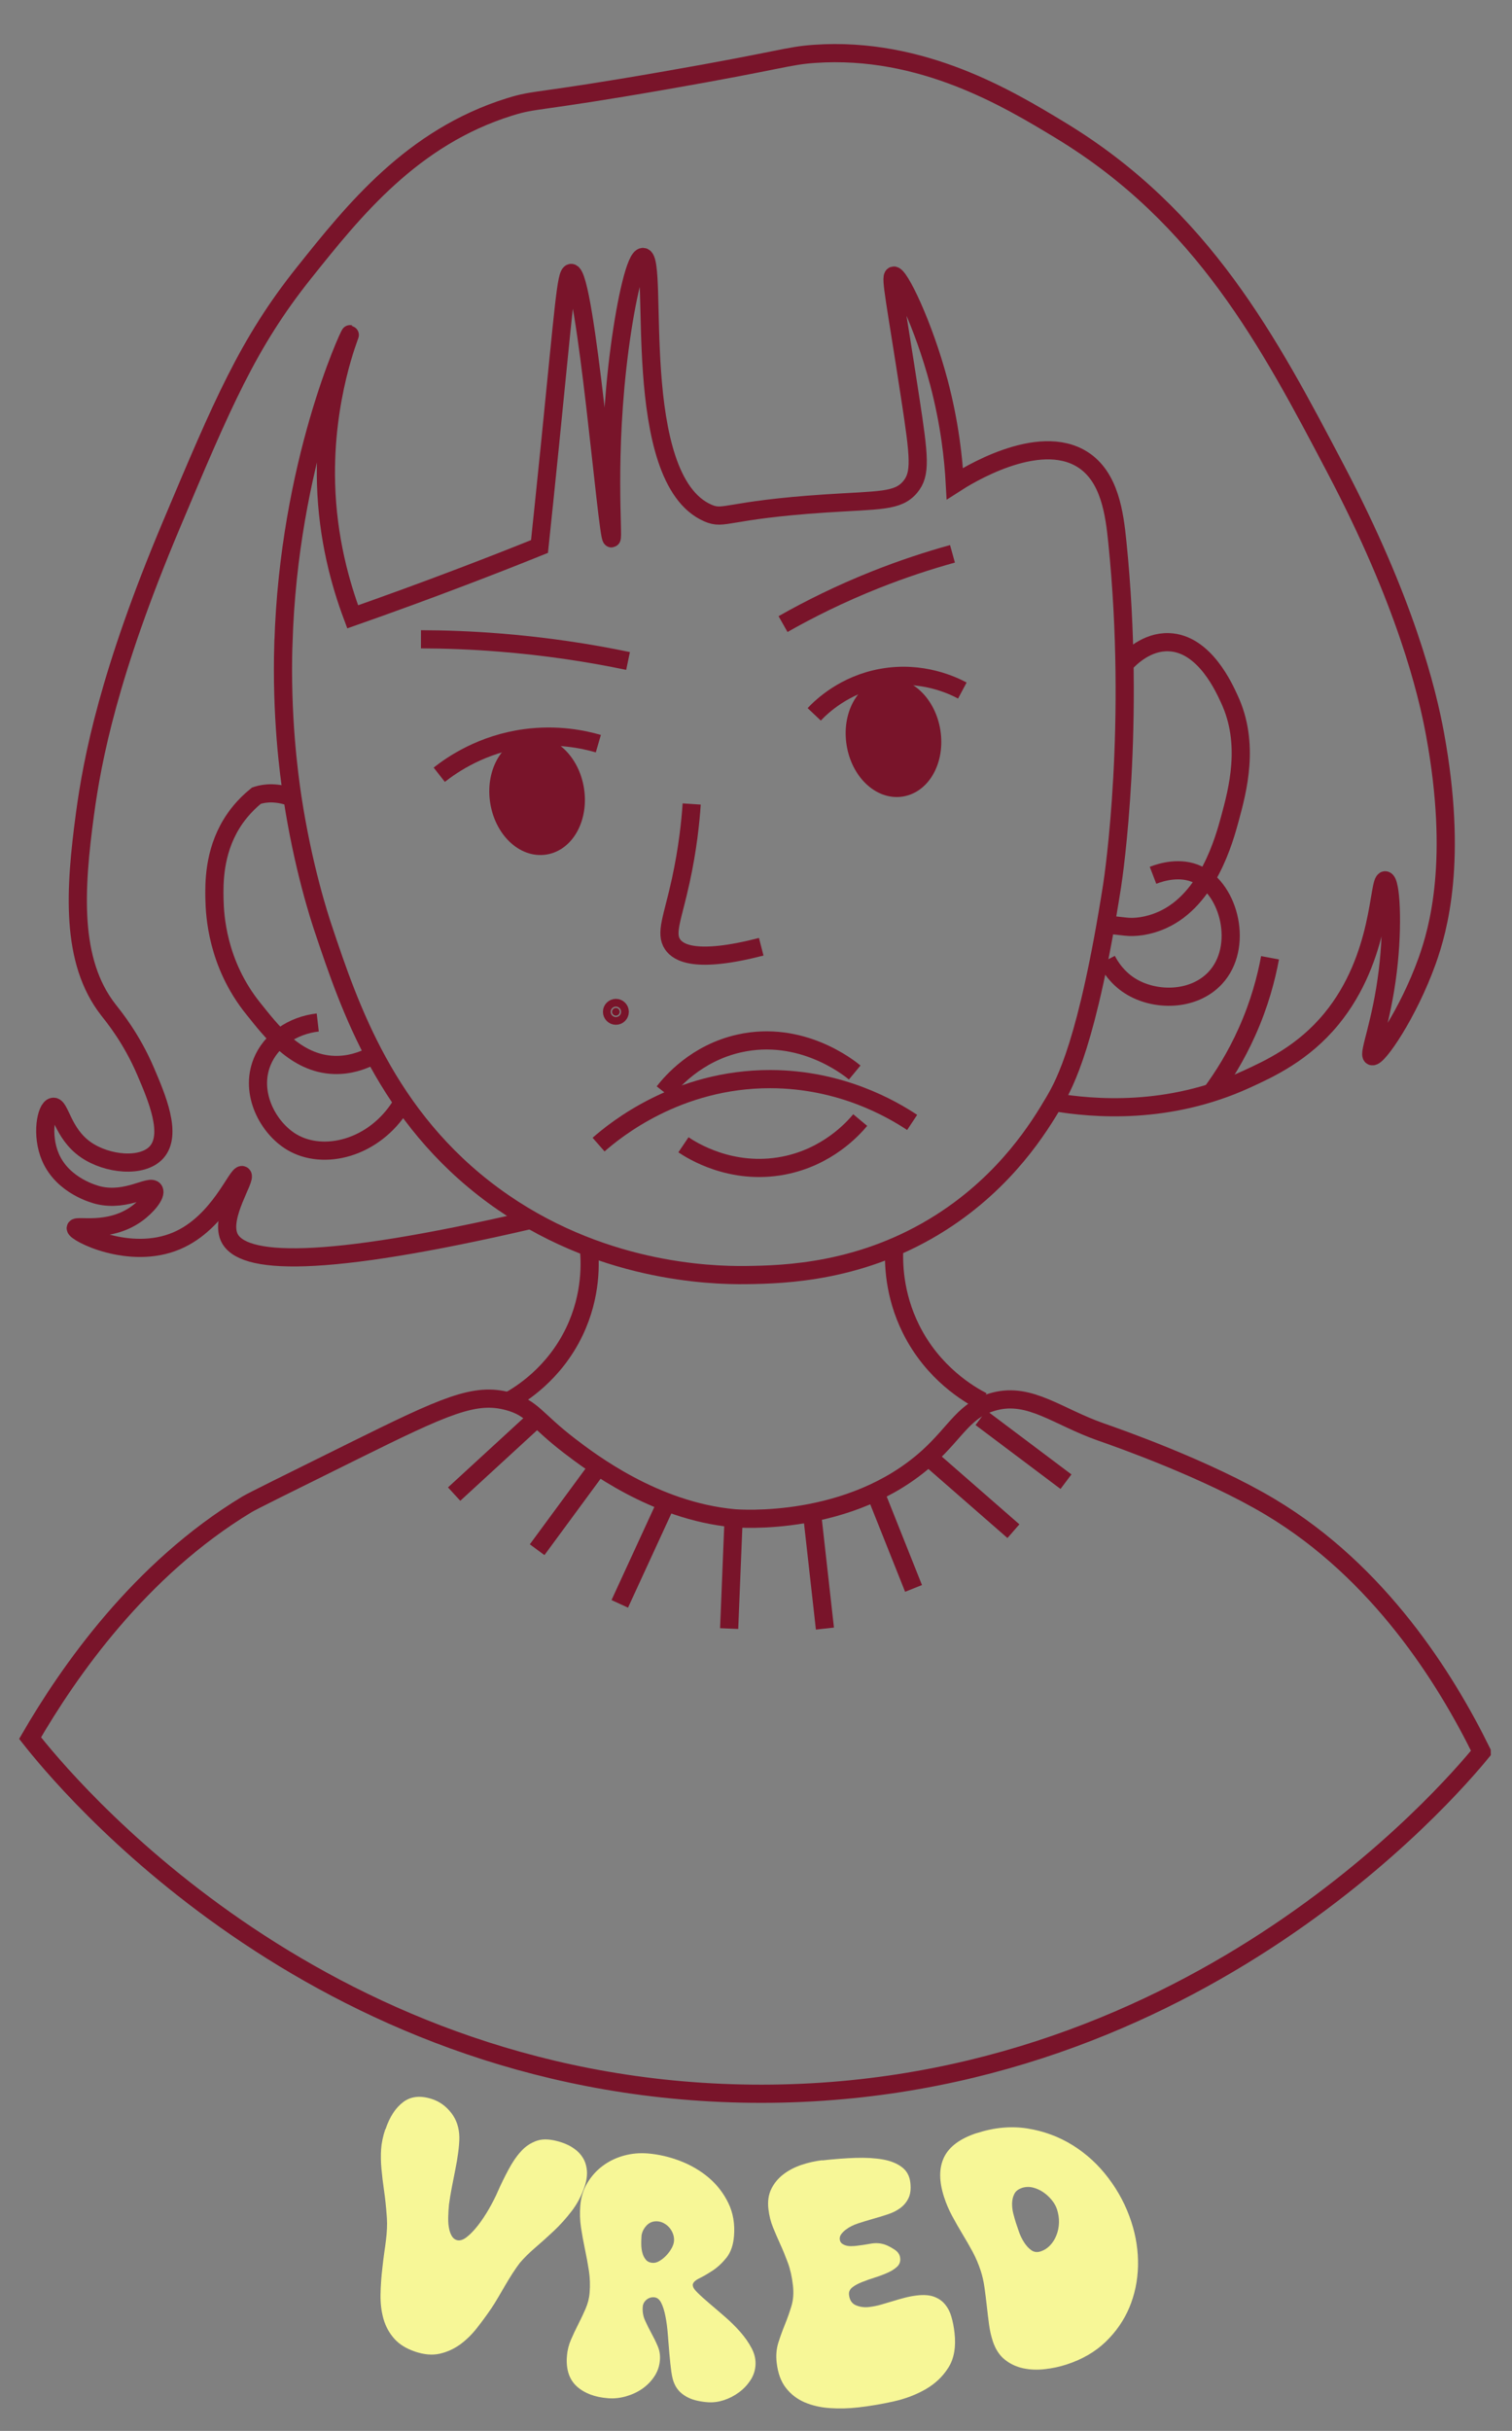 <?xml version="1.0" encoding="UTF-8"?>
<svg id="Layer_2" xmlns="http://www.w3.org/2000/svg" viewBox="0 0 249.77 401.32">
  <rect x="0" y="0" width="249.77" height="401.32" fill="#808080" stroke="none"/>
  <g>
    <path d="M46.81,106.24c-.36,11.94.89,21.38,1.5,25.44,1.75,11.51,4.51,19.91,5.1,21.66,4.31,12.86,10.42,31.08,28.14,44.06,17.27,12.65,35.81,13.17,41.66,13.1,6.36-.08,19.28-.4,32.32-8.74,10.77-6.89,16.18-15.77,18.57-19.82,1.86-3.13,5.56-9.98,9.6-35.64.3-1.89,3.93-26.79.88-56.78-.48-4.74-1.26-10.79-5.72-13.64-7.38-4.72-19.33,2.8-21.13,3.96-.22-4.03-.83-9.89-2.64-16.73-2.54-9.56-6.61-17.89-7.48-17.61-.6.19.34,4.42,2.74,20.12,1.52,9.92,1.81,12.62,0,14.78-2.04,2.43-5.04,2.13-14.04,2.72-16.47,1.09-16.61,2.79-19.39,1.57-13.02-5.7-7.98-42.12-10.69-42.27-1.18-.07-2.78,6.88-3.86,15-2.36,17.77-.96,31.42-1.35,31.46-.7.06-4.26-43.89-6.67-43.82-.85.03-1.18,5.48-3.52,28.61-.69,6.84-1.29,12.54-1.71,16.55-4.19,1.69-8.46,3.36-12.81,5.01-6.11,2.33-12.13,4.52-18.05,6.6-2.03-5.41-4.15-12.94-4.4-22.01-.39-14.24,4.04-24.63,3.96-24.65-.11-.03-10.11,21.27-11,51.06Z" fill="none" stroke="#79142a" stroke-miterlimit="10" stroke-width="3"/>
    <path d="M61.18,174.44c-1.33.66-3.42,1.45-5.97,1.37-6.42-.19-10.56-5.82-13.33-9.25-6.08-7.51-6.39-15.64-6.45-18.06-.06-2.63-.11-7.69,2.8-12.47.73-1.2,2-2.95,4.12-4.67.06-.02.12-.04.18-.06,1.3-.4,3.21-.59,5.8.37" fill="none" stroke="#79142a" stroke-miterlimit="10" stroke-width="3"/>
    <path d="M52.49,168.8c-4.2.48-7.76,2.96-9.2,6.53-2.09,5.19,1.02,10.88,4.89,13.2,5.27,3.16,13.63,1.07,18.06-6.06" fill="none" stroke="#79142a" stroke-miterlimit="10" stroke-width="3"/>
    <path d="M185.75,109.63c.96-1.05,3.67-3.73,7.31-3.61,5.99.19,9.26,7.79,9.98,9.31,3.51,7.43,1.39,15.18.12,19.87-.95,3.47-3.62,13.29-11.14,16.67-2.41,1.08-4.61,1.27-6.03,1.11l-2.29-.25" fill="none" stroke="#79142a" stroke-miterlimit="10" stroke-width="3"/>
    <path d="M190.47,144.5c1.38-.53,4.51-1.49,7.36-.14,5.32,2.51,7.64,12.02,2.92,17.09-3.62,3.88-10.08,3.9-14.17,1.25-2-1.3-3.14-3.03-3.75-4.21" fill="none" stroke="#79142a" stroke-miterlimit="10" stroke-width="3"/>
    <g>
      <path d="M98.88,188.96c2.65-2.32,12.98-10.85,28.41-10.81,11.65.03,20.05,4.94,23.39,7.15" fill="none" stroke="#79142a" stroke-miterlimit="10" stroke-width="3"/>
      <path d="M112.9,188.99c1.29.87,7.86,5.11,16.53,3.44,7.25-1.4,11.47-6.08,12.67-7.52" fill="none" stroke="#79142a" stroke-miterlimit="10" stroke-width="3"/>
      <path d="M141.19,177.06c-.98-.81-8.83-7.09-19.06-4.8-7.16,1.6-11.25,6.45-12.47,8.01" fill="none" stroke="#79142a" stroke-miterlimit="10" stroke-width="3"/>
    </g>
    <path d="M114.26,132.73c-.19,2.88-.64,7.33-1.81,12.69-1.35,6.17-2.6,8.64-1.34,10.49.91,1.33,3.71,3.21,14.64.39" fill="none" stroke="#79142a" stroke-miterlimit="10" stroke-width="3"/>
    <ellipse cx="88.73" cy="131.35" rx="6.34" ry="8.35" transform="translate(-19.4 15.44) rotate(-8.97)" fill="#79142a" stroke="#79142a" stroke-miterlimit="10" stroke-width="3"/>
    <path d="M153.86,120.78c.72,4.56-1.5,8.69-4.96,9.24s-6.85-2.7-7.57-7.26c-.72-4.56,1.5-8.69,4.96-9.24,3.46-.55,6.85,2.7,7.57,7.26Z" fill="#79142a" stroke="#79142a" stroke-miterlimit="10" stroke-width="3"/>
    <path d="M72.56,127.9c2.19-1.72,7.09-5.08,14.2-6.04,5.26-.71,9.57.18,12.08.91" fill="none" stroke="#79142a" stroke-miterlimit="10" stroke-width="3"/>
    <path d="M134.5,117.93c1.22-1.29,5-4.93,11.18-6.04,6.66-1.2,11.79,1.31,13.29,2.11" fill="none" stroke="#79142a" stroke-miterlimit="10" stroke-width="3"/>
    <path d="M69.54,105.54c4.06.01,8.36.17,12.88.53,7.82.62,14.96,1.72,21.33,3.05" fill="none" stroke="#79142a" stroke-miterlimit="10" stroke-width="3"/>
    <path d="M129.35,103.03c4.35-2.47,9.43-5,15.23-7.31,4.53-1.8,8.82-3.2,12.76-4.29" fill="none" stroke="#79142a" stroke-miterlimit="10" stroke-width="3"/>
    <path d="M244.76,289.21c-5.95-12.11-16.91-29.65-34.91-40.42-10.41-6.23-25.2-11.42-28.02-12.4-7.05-2.47-11.65-6.53-17.46-5.05-5.05,1.29-6.28,4.89-11.02,9.19-12.86,11.65-31.4,10.18-32.16,10.11-13.08-1.22-23.64-9.3-27.1-11.94-5.63-4.31-6.1-6.26-10.11-7.35-5.54-1.51-10.35.66-25.72,8.27-11.08,5.48-16.62,8.22-17.46,8.73-17.76,10.73-29.48,27.65-35.83,38.59,5.41,6.86,46.5,57.14,117.47,58.68,73.21,1.59,117.09-50.01,122.32-56.39Z" fill="none" stroke="#79142a" stroke-miterlimit="10" stroke-width="3"/>
    <path d="M75.02,246.66l13.71-12.59-13.71,12.59Z" fill="none" stroke="#79142a" stroke-miterlimit="10" stroke-width="3"/>
    <path d="M88.73,255.84l10.12-13.75-10.12,13.75Z" fill="none" stroke="#79142a" stroke-miterlimit="10" stroke-width="3"/>
    <path d="M102.38,264.78l7.28-15.81-7.28,15.81Z" fill="none" stroke="#79142a" stroke-miterlimit="10" stroke-width="3"/>
    <path d="M120.45,268.86l.74-18.24-.74,18.24Z" fill="none" stroke="#79142a" stroke-miterlimit="10" stroke-width="3"/>
    <path d="M136.27,268.86l-2.04-18.24,2.04,18.24Z" fill="none" stroke="#79142a" stroke-miterlimit="10" stroke-width="3"/>
    <path d="M150.91,262.23l-6.21-15.57,6.21,15.57Z" fill="none" stroke="#79142a" stroke-miterlimit="10" stroke-width="3"/>
    <path d="M167.41,252.78l-14.06-12.27,14.06,12.27Z" fill="none" stroke="#79142a" stroke-miterlimit="10" stroke-width="3"/>
    <path d="M176.09,244.61l-14.04-10.55,14.04,10.55Z" fill="none" stroke="#79142a" stroke-miterlimit="10" stroke-width="3"/>
    <path d="M174.1,181.94c6.55,1.11,18.91,2.13,31.73-3.73,3.87-1.77,9.43-4.31,14.11-10,8.41-10.23,7.69-23.01,8.9-22.88.91.1,1.35,7.25.41,14.98-1.05,8.67-3.3,13.76-2.6,14.06.88.38,5.98-7.07,9.08-15.68,1.89-5.25,5.13-16.72,1.33-37.47-1.29-7.03-4.88-21.87-16.44-43.84-10.95-20.83-21.88-41.6-45.48-55.89-8.56-5.18-22.83-13.82-40.55-12.6-4.59.32-5.36,1.02-24.66,4.38-21.67,3.78-21.36,3.01-25.75,4.38-16.09,5.02-25.69,17.03-33.97,27.4-9.24,11.57-13.47,21.59-21.92,41.64-10.27,24.37-13.02,38.57-14.25,47.67-1.68,12.49-2.45,24.25,3.84,32.33.87,1.12,3.8,4.64,6.16,10.15,1.87,4.36,4.47,10.44,1.82,13.39-2.35,2.6-8.15,2.02-11.68-.42-3.91-2.7-4.24-7.31-5.42-7.09-1.13.21-2.01,4.65-.42,8.34,2.07,4.77,7.36,6.12,7.92,6.26,4.73,1.13,8.57-1.86,9.18-.83.42.72-1.13,2.66-2.95,3.95-4.54,3.21-9.9,1.75-9.98,2.31-.11.74,8.9,5.4,16.68,2.09,7.08-3.01,10.01-11.29,10.84-10.84.78.42-3.7,6.75-2.19,10.21,2,4.58,15.03,5.25,49.83-2.82" fill="none" stroke="#79142a" stroke-miterlimit="10" stroke-width="3"/>
    <path d="M209.8,158.12c-.62,3.33-1.72,7.58-3.81,12.23-1.86,4.17-4,7.51-5.87,10.05" fill="none" stroke="#79142a" stroke-miterlimit="10" stroke-width="3"/>
    <path d="M97.26,205.89c.25,2.36.52,7.88-2.37,13.93-3.35,7-8.88,10.4-10.9,11.51" fill="none" stroke="#79142a" stroke-miterlimit="10" stroke-width="3"/>
    <path d="M147.73,205.87c-.14,2.52-.09,7.8,2.75,13.52,3.65,7.35,9.62,10.82,11.8,11.95" fill="none" stroke="#79142a" stroke-miterlimit="10" stroke-width="3"/>
    <circle cx="101.74" cy="167.04" r=".64" fill="#79142a" stroke="#79142a" stroke-miterlimit="10" stroke-width="3"/>
  </g>
  <g>
    <path d="M63.69,351.5c.68-2.04,1.66-3.54,2.94-4.49,1.28-.95,2.87-1.1,4.79-.46,1.23.41,2.28,1.18,3.14,2.29.86,1.11,1.3,2.46,1.32,4.03,0,.74-.07,1.57-.19,2.48-.12.92-.28,1.87-.48,2.85s-.38,1.97-.58,2.95c-.19.98-.34,1.92-.46,2.79-.06.63-.1,1.27-.12,1.93-.02.66,0,1.25.09,1.78.08.53.22.99.43,1.38.2.39.48.65.84.77.49.17,1.05.01,1.66-.46.61-.47,1.24-1.12,1.88-1.94.64-.82,1.25-1.74,1.83-2.75.58-1.02,1.07-1.97,1.46-2.88.51-1.16,1.09-2.34,1.74-3.56.65-1.21,1.31-2.2,1.99-2.94.75-.87,1.65-1.49,2.72-1.86,1.07-.37,2.45-.27,4.15.3.74.25,1.41.58,2.01,1.01.6.42,1.09.93,1.45,1.53.36.59.58,1.29.65,2.08.07.79-.05,1.66-.37,2.62-.51,1.51-1.22,2.87-2.14,4.07-.92,1.2-1.9,2.29-2.94,3.27-1.04.98-2.07,1.9-3.07,2.76-1,.86-1.86,1.7-2.56,2.53-.38.49-.77,1.06-1.18,1.69-.41.63-.81,1.29-1.21,1.97-.4.68-.79,1.35-1.18,2.02-.39.67-.77,1.28-1.14,1.83-.77,1.13-1.58,2.23-2.43,3.31-.85,1.07-1.78,1.97-2.8,2.7-1.02.72-2.13,1.21-3.33,1.48-1.2.26-2.54.15-4.02-.35s-2.63-1.21-3.46-2.15c-.83-.94-1.42-2.02-1.77-3.25-.35-1.22-.51-2.56-.49-3.99.02-1.44.13-2.93.31-4.46.1-.94.21-1.78.31-2.51.11-.73.2-1.42.28-2.06s.13-1.25.16-1.85c.03-.6.03-1.19-.01-1.8-.12-1.72-.28-3.24-.47-4.54-.19-1.3-.33-2.51-.43-3.62-.1-1.11-.12-2.18-.05-3.2.07-1.03.3-2.12.69-3.29Z" fill="#f7f797"/>
    <path d="M114.45,377.23c-.03.31.22.72.75,1.24.52.52,1.18,1.11,1.96,1.78.79.67,1.65,1.4,2.58,2.21.93.81,1.79,1.65,2.55,2.52.77.88,1.4,1.78,1.89,2.72.49.94.69,1.88.62,2.83-.07.89-.36,1.72-.87,2.48-.51.76-1.14,1.42-1.9,1.97-.76.56-1.59.98-2.49,1.27-.91.29-1.79.4-2.66.33-.55-.04-1.1-.12-1.65-.24-.56-.12-1.08-.29-1.56-.53-.49-.24-.93-.54-1.32-.91-.39-.37-.71-.83-.95-1.38-.22-.47-.39-1.14-.51-2.02-.12-.88-.22-1.84-.31-2.87-.09-1.03-.18-2.1-.26-3.2-.08-1.1-.21-2.1-.39-3-.17-.9-.4-1.64-.69-2.23-.29-.58-.67-.9-1.16-.94s-.92.09-1.29.4c-.37.31-.58.7-.62,1.17-.06.78.06,1.53.38,2.24.32.71.67,1.42,1.05,2.11.38.69.73,1.4,1.04,2.13.32.73.44,1.51.37,2.35-.08.98-.39,1.87-.93,2.68-.54.81-1.22,1.49-2.03,2.05-.81.55-1.71.96-2.71,1.24-.99.27-1.96.37-2.91.29-2.16-.17-3.86-.81-5.1-1.91-1.24-1.1-1.81-2.7-1.7-4.79l.03-.33c.07-.92.3-1.81.67-2.66s.77-1.7,1.2-2.54c.43-.84.83-1.68,1.2-2.54s.6-1.74.67-2.66c.1-1.23.06-2.43-.12-3.61-.18-1.18-.4-2.36-.65-3.55-.25-1.19-.47-2.38-.65-3.57-.18-1.19-.22-2.41-.12-3.63.11-1.39.5-2.65,1.17-3.76.67-1.11,1.51-2.05,2.53-2.81,1.02-.76,2.17-1.32,3.46-1.68,1.29-.36,2.62-.48,4-.37,1.81.15,3.61.57,5.39,1.26,1.78.69,3.35,1.62,4.71,2.78,1.35,1.16,2.42,2.55,3.2,4.16.78,1.61,1.09,3.42.93,5.43-.12,1.51-.54,2.7-1.25,3.59-.71.88-1.48,1.59-2.3,2.13-.83.54-1.57.97-2.23,1.29-.66.33-1.01.68-1.04,1.07ZM105.97,369.22c-.03.33-.04.75-.04,1.24,0,.49.06.96.17,1.4.11.44.29.83.56,1.16.26.33.64.52,1.13.55.37.03.76-.07,1.15-.31.39-.23.77-.53,1.12-.9.35-.37.64-.76.88-1.19.24-.43.37-.83.4-1.19.03-.39-.02-.77-.15-1.15-.13-.37-.32-.71-.57-1.02-.25-.3-.55-.55-.9-.75-.35-.2-.71-.31-1.08-.34-.75-.06-1.37.18-1.86.71-.49.54-.76,1.13-.82,1.77Z" fill="#f7f797"/>
    <path d="M135.84,356.66c1.98-.23,3.82-.36,5.53-.42,1.71-.05,3.21.04,4.5.27,1.29.23,2.33.66,3.13,1.27s1.26,1.46,1.38,2.55c.12,1.03.02,1.88-.3,2.55s-.78,1.22-1.38,1.66c-.6.44-1.3.78-2.1,1.04-.8.26-1.61.51-2.44.74-.83.24-1.64.48-2.42.74-.78.26-1.46.6-2.02,1.03-.24.17-.48.4-.71.69-.23.29-.32.59-.29.9s.16.54.36.7c.21.16.45.27.71.34.27.07.56.1.86.09.3,0,.57-.02.8-.05.75-.08,1.55-.2,2.4-.36.85-.15,1.66-.09,2.42.19.46.17.96.44,1.51.8.55.36.86.82.92,1.37.07.58-.1,1.07-.51,1.45-.41.38-.94.72-1.58,1-.65.29-1.35.55-2.11.79s-1.46.49-2.12.75c-.65.26-1.19.55-1.6.88-.41.33-.59.74-.53,1.24.1.86.48,1.43,1.15,1.71.67.28,1.38.37,2.12.29.69-.08,1.36-.21,2.02-.4.66-.19,1.31-.38,1.96-.58.65-.2,1.3-.39,1.96-.56.66-.17,1.34-.3,2.03-.38,1.12-.13,2.05-.06,2.79.21.74.27,1.35.68,1.82,1.25.47.57.83,1.25,1.06,2.06.24.8.41,1.69.52,2.67.26,2.31-.07,4.21-.99,5.69-.92,1.48-2.18,2.68-3.77,3.6s-3.38,1.59-5.35,2.03c-1.97.44-3.89.76-5.75.97-1.63.19-3.22.23-4.76.12-1.54-.11-2.92-.43-4.16-.96-1.24-.54-2.26-1.33-3.08-2.38s-1.32-2.44-1.52-4.16c-.14-1.2-.04-2.3.28-3.31s.68-2,1.08-2.98.75-1.98,1.07-3.02.4-2.18.26-3.43c-.16-1.42-.44-2.67-.84-3.75-.4-1.08-.81-2.09-1.24-3.03-.43-.94-.83-1.87-1.21-2.8-.38-.93-.63-1.94-.76-3.02-.15-1.28.01-2.39.47-3.33.46-.94,1.12-1.74,1.97-2.4.85-.66,1.85-1.18,2.98-1.57,1.13-.38,2.29-.64,3.46-.78Z" fill="#f7f797"/>
    <path d="M161.31,352.17c2.91-.95,5.72-1.21,8.42-.78,2.7.43,5.19,1.35,7.46,2.76,2.27,1.41,4.24,3.22,5.91,5.43,1.68,2.21,2.94,4.62,3.79,7.23.79,2.42,1.15,4.85,1.1,7.28-.06,2.43-.54,4.72-1.43,6.85-.9,2.13-2.21,4.03-3.93,5.68-1.72,1.65-3.86,2.89-6.41,3.72-1.15.38-2.36.64-3.62.78-1.26.14-2.45.1-3.57-.14-1.12-.24-2.14-.71-3.03-1.42-.9-.71-1.56-1.73-2-3.06-.28-.85-.49-1.77-.62-2.76s-.26-2-.37-3.04c-.11-1.04-.24-2.06-.38-3.06s-.35-1.92-.63-2.78c-.36-1.09-.8-2.13-1.33-3.12-.54-.99-1.1-1.97-1.69-2.94-.59-.97-1.15-1.96-1.69-2.96s-.99-2.05-1.34-3.14c-.85-2.61-.85-4.8,0-6.56.85-1.76,2.65-3.09,5.39-3.99ZM168.81,361.21c-.6.2-1.02.52-1.25.98-.23.46-.35.97-.37,1.53-.01.56.05,1.14.2,1.72.15.59.29,1.09.43,1.52.12.37.29.86.5,1.47.21.61.49,1.19.84,1.74.35.55.75.99,1.2,1.31.45.32.97.39,1.55.2.6-.2,1.13-.54,1.58-1.02.45-.48.8-1.05,1.04-1.69.25-.64.38-1.32.4-2.05.02-.73-.09-1.45-.32-2.17-.17-.53-.46-1.05-.87-1.55-.41-.5-.87-.93-1.4-1.29-.53-.36-1.1-.62-1.71-.77-.61-.15-1.22-.13-1.82.06Z" fill="#f7f797"/>
  </g>
</svg>